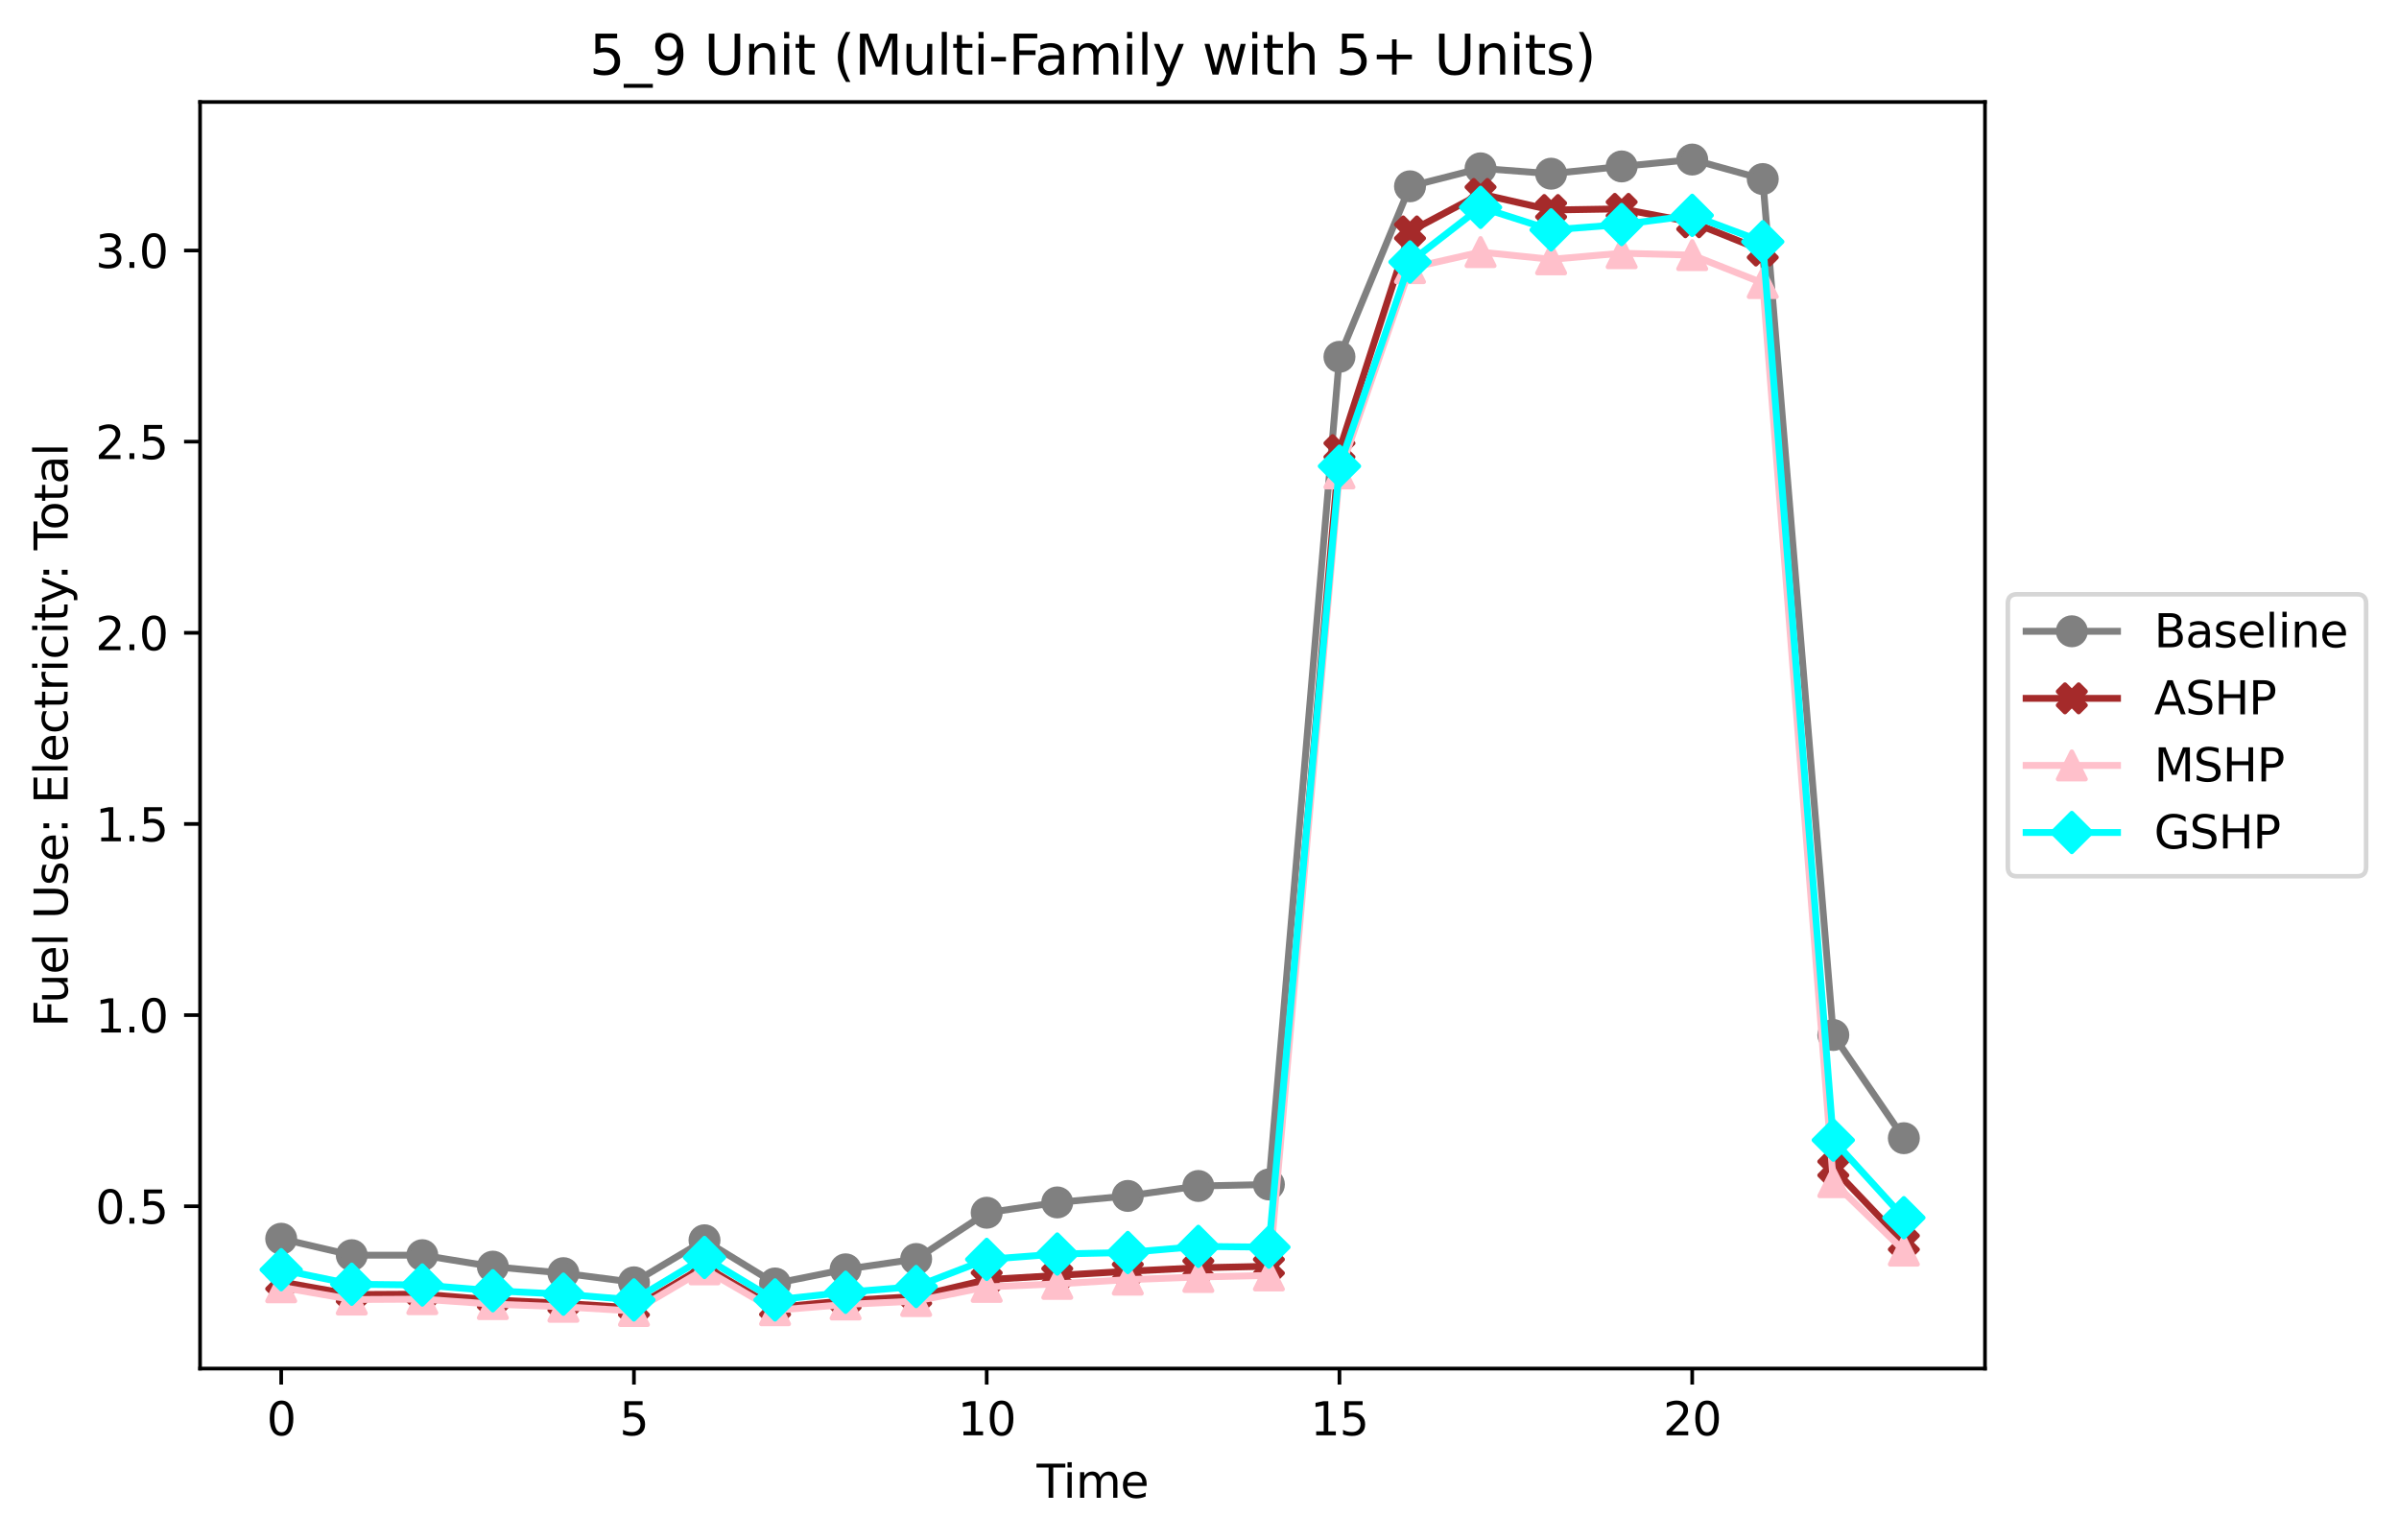 <?xml version="1.0" encoding="utf-8" standalone="no"?>
<!DOCTYPE svg PUBLIC "-//W3C//DTD SVG 1.1//EN"
  "http://www.w3.org/Graphics/SVG/1.1/DTD/svg11.dtd">
<svg xmlns:xlink="http://www.w3.org/1999/xlink" width="524.98pt" height="337.074pt" viewBox="0 0 524.98 337.074" xmlns="http://www.w3.org/2000/svg" version="1.1">
 <defs>
  <style type="text/css">*{stroke-linejoin: round; stroke-linecap: butt}</style>
 </defs>
 <g id="figure_1">
  <g id="patch_1">
   <path d="M 0 337.074 
L 524.98 337.074 
L 524.98 0 
L 0 0 
z
" style="fill: #ffffff"/>
  </g>
  <g id="axes_1">
   <g id="patch_2">
    <path d="M 43.781 299.518 
L 434.381 299.518 
L 434.381 22.318 
L 43.781 22.318 
z
" style="fill: #ffffff"/>
   </g>
   <g id="matplotlib.axis_1">
    <g id="xtick_1">
     <g id="line2d_1">
      <defs>
       <path id="mb7cb0df080" d="M 0 0 
L 0 3.5 
" style="stroke: #000000; stroke-width: 0.8"/>
      </defs>
      <g>
       <use xlink:href="#mb7cb0df080" x="61.536" y="299.518" style="stroke: #000000; stroke-width: 0.8"/>
      </g>
     </g>
     <g id="text_1">
      <!-- 0 -->
      <g transform="translate(58.355 314.117) scale(0.1 -0.1)">
       <defs>
        <path id="DejaVuSans-30" d="M 2034 4250 
Q 1547 4250 1301 3770 
Q 1056 3291 1056 2328 
Q 1056 1369 1301 889 
Q 1547 409 2034 409 
Q 2525 409 2770 889 
Q 3016 1369 3016 2328 
Q 3016 3291 2770 3770 
Q 2525 4250 2034 4250 
z
M 2034 4750 
Q 2819 4750 3233 4129 
Q 3647 3509 3647 2328 
Q 3647 1150 3233 529 
Q 2819 -91 2034 -91 
Q 1250 -91 836 529 
Q 422 1150 422 2328 
Q 422 3509 836 4129 
Q 1250 4750 2034 4750 
z
" transform="scale(0.016)"/>
       </defs>
       <use xlink:href="#DejaVuSans-30"/>
      </g>
     </g>
    </g>
    <g id="xtick_2">
     <g id="line2d_2">
      <g>
       <use xlink:href="#mb7cb0df080" x="138.729" y="299.518" style="stroke: #000000; stroke-width: 0.8"/>
      </g>
     </g>
     <g id="text_2">
      <!-- 5 -->
      <g transform="translate(135.548 314.117) scale(0.1 -0.1)">
       <defs>
        <path id="DejaVuSans-35" d="M 691 4666 
L 3169 4666 
L 3169 4134 
L 1269 4134 
L 1269 2991 
Q 1406 3038 1543 3061 
Q 1681 3084 1819 3084 
Q 2600 3084 3056 2656 
Q 3513 2228 3513 1497 
Q 3513 744 3044 326 
Q 2575 -91 1722 -91 
Q 1428 -91 1123 -41 
Q 819 9 494 109 
L 494 744 
Q 775 591 1075 516 
Q 1375 441 1709 441 
Q 2250 441 2565 725 
Q 2881 1009 2881 1497 
Q 2881 1984 2565 2268 
Q 2250 2553 1709 2553 
Q 1456 2553 1204 2497 
Q 953 2441 691 2322 
L 691 4666 
z
" transform="scale(0.016)"/>
       </defs>
       <use xlink:href="#DejaVuSans-35"/>
      </g>
     </g>
    </g>
    <g id="xtick_3">
     <g id="line2d_3">
      <g>
       <use xlink:href="#mb7cb0df080" x="215.923" y="299.518" style="stroke: #000000; stroke-width: 0.8"/>
      </g>
     </g>
     <g id="text_3">
      <!-- 10 -->
      <g transform="translate(209.561 314.117) scale(0.1 -0.1)">
       <defs>
        <path id="DejaVuSans-31" d="M 794 531 
L 1825 531 
L 1825 4091 
L 703 3866 
L 703 4441 
L 1819 4666 
L 2450 4666 
L 2450 531 
L 3481 531 
L 3481 0 
L 794 0 
L 794 531 
z
" transform="scale(0.016)"/>
       </defs>
       <use xlink:href="#DejaVuSans-31"/>
       <use xlink:href="#DejaVuSans-30" x="63.623"/>
      </g>
     </g>
    </g>
    <g id="xtick_4">
     <g id="line2d_4">
      <g>
       <use xlink:href="#mb7cb0df080" x="293.117" y="299.518" style="stroke: #000000; stroke-width: 0.8"/>
      </g>
     </g>
     <g id="text_4">
      <!-- 15 -->
      <g transform="translate(286.754 314.117) scale(0.1 -0.1)">
       <use xlink:href="#DejaVuSans-31"/>
       <use xlink:href="#DejaVuSans-35" x="63.623"/>
      </g>
     </g>
    </g>
    <g id="xtick_5">
     <g id="line2d_5">
      <g>
       <use xlink:href="#mb7cb0df080" x="370.31" y="299.518" style="stroke: #000000; stroke-width: 0.8"/>
      </g>
     </g>
     <g id="text_5">
      <!-- 20 -->
      <g transform="translate(363.948 314.117) scale(0.1 -0.1)">
       <defs>
        <path id="DejaVuSans-32" d="M 1228 531 
L 3431 531 
L 3431 0 
L 469 0 
L 469 531 
Q 828 903 1448 1529 
Q 2069 2156 2228 2338 
Q 2531 2678 2651 2914 
Q 2772 3150 2772 3378 
Q 2772 3750 2511 3984 
Q 2250 4219 1831 4219 
Q 1534 4219 1204 4116 
Q 875 4013 500 3803 
L 500 4441 
Q 881 4594 1212 4672 
Q 1544 4750 1819 4750 
Q 2544 4750 2975 4387 
Q 3406 4025 3406 3419 
Q 3406 3131 3298 2873 
Q 3191 2616 2906 2266 
Q 2828 2175 2409 1742 
Q 1991 1309 1228 531 
z
" transform="scale(0.016)"/>
       </defs>
       <use xlink:href="#DejaVuSans-32"/>
       <use xlink:href="#DejaVuSans-30" x="63.623"/>
      </g>
     </g>
    </g>
    <g id="text_6">
     <!-- Time -->
     <g transform="translate(226.848 327.795) scale(0.1 -0.1)">
      <defs>
       <path id="DejaVuSans-54" d="M -19 4666 
L 3928 4666 
L 3928 4134 
L 2272 4134 
L 2272 0 
L 1638 0 
L 1638 4134 
L -19 4134 
L -19 4666 
z
" transform="scale(0.016)"/>
       <path id="DejaVuSans-69" d="M 603 3500 
L 1178 3500 
L 1178 0 
L 603 0 
L 603 3500 
z
M 603 4863 
L 1178 4863 
L 1178 4134 
L 603 4134 
L 603 4863 
z
" transform="scale(0.016)"/>
       <path id="DejaVuSans-6d" d="M 3328 2828 
Q 3544 3216 3844 3400 
Q 4144 3584 4550 3584 
Q 5097 3584 5394 3201 
Q 5691 2819 5691 2113 
L 5691 0 
L 5113 0 
L 5113 2094 
Q 5113 2597 4934 2840 
Q 4756 3084 4391 3084 
Q 3944 3084 3684 2787 
Q 3425 2491 3425 1978 
L 3425 0 
L 2847 0 
L 2847 2094 
Q 2847 2600 2669 2842 
Q 2491 3084 2119 3084 
Q 1678 3084 1418 2786 
Q 1159 2488 1159 1978 
L 1159 0 
L 581 0 
L 581 3500 
L 1159 3500 
L 1159 2956 
Q 1356 3278 1631 3431 
Q 1906 3584 2284 3584 
Q 2666 3584 2933 3390 
Q 3200 3197 3328 2828 
z
" transform="scale(0.016)"/>
       <path id="DejaVuSans-65" d="M 3597 1894 
L 3597 1613 
L 953 1613 
Q 991 1019 1311 708 
Q 1631 397 2203 397 
Q 2534 397 2845 478 
Q 3156 559 3463 722 
L 3463 178 
Q 3153 47 2828 -22 
Q 2503 -91 2169 -91 
Q 1331 -91 842 396 
Q 353 884 353 1716 
Q 353 2575 817 3079 
Q 1281 3584 2069 3584 
Q 2775 3584 3186 3129 
Q 3597 2675 3597 1894 
z
M 3022 2063 
Q 3016 2534 2758 2815 
Q 2500 3097 2075 3097 
Q 1594 3097 1305 2825 
Q 1016 2553 972 2059 
L 3022 2063 
z
" transform="scale(0.016)"/>
      </defs>
      <use xlink:href="#DejaVuSans-54"/>
      <use xlink:href="#DejaVuSans-69" x="57.959"/>
      <use xlink:href="#DejaVuSans-6d" x="85.742"/>
      <use xlink:href="#DejaVuSans-65" x="183.154"/>
     </g>
    </g>
   </g>
   <g id="matplotlib.axis_2">
    <g id="ytick_1">
     <g id="line2d_6">
      <defs>
       <path id="maad74c4b8e" d="M 0 0 
L -3.5 0 
" style="stroke: #000000; stroke-width: 0.8"/>
      </defs>
      <g>
       <use xlink:href="#maad74c4b8e" x="43.781" y="263.994" style="stroke: #000000; stroke-width: 0.8"/>
      </g>
     </g>
     <g id="text_7">
      <!-- 0.5 -->
      <g transform="translate(20.878 267.793) scale(0.1 -0.1)">
       <defs>
        <path id="DejaVuSans-2e" d="M 684 794 
L 1344 794 
L 1344 0 
L 684 0 
L 684 794 
z
" transform="scale(0.016)"/>
       </defs>
       <use xlink:href="#DejaVuSans-30"/>
       <use xlink:href="#DejaVuSans-2e" x="63.623"/>
       <use xlink:href="#DejaVuSans-35" x="95.41"/>
      </g>
     </g>
    </g>
    <g id="ytick_2">
     <g id="line2d_7">
      <g>
       <use xlink:href="#maad74c4b8e" x="43.781" y="222.161" style="stroke: #000000; stroke-width: 0.8"/>
      </g>
     </g>
     <g id="text_8">
      <!-- 1.0 -->
      <g transform="translate(20.878 225.96) scale(0.1 -0.1)">
       <use xlink:href="#DejaVuSans-31"/>
       <use xlink:href="#DejaVuSans-2e" x="63.623"/>
       <use xlink:href="#DejaVuSans-30" x="95.41"/>
      </g>
     </g>
    </g>
    <g id="ytick_3">
     <g id="line2d_8">
      <g>
       <use xlink:href="#maad74c4b8e" x="43.781" y="180.328" style="stroke: #000000; stroke-width: 0.8"/>
      </g>
     </g>
     <g id="text_9">
      <!-- 1.5 -->
      <g transform="translate(20.878 184.128) scale(0.1 -0.1)">
       <use xlink:href="#DejaVuSans-31"/>
       <use xlink:href="#DejaVuSans-2e" x="63.623"/>
       <use xlink:href="#DejaVuSans-35" x="95.41"/>
      </g>
     </g>
    </g>
    <g id="ytick_4">
     <g id="line2d_9">
      <g>
       <use xlink:href="#maad74c4b8e" x="43.781" y="138.496" style="stroke: #000000; stroke-width: 0.8"/>
      </g>
     </g>
     <g id="text_10">
      <!-- 2.0 -->
      <g transform="translate(20.878 142.295) scale(0.1 -0.1)">
       <use xlink:href="#DejaVuSans-32"/>
       <use xlink:href="#DejaVuSans-2e" x="63.623"/>
       <use xlink:href="#DejaVuSans-30" x="95.41"/>
      </g>
     </g>
    </g>
    <g id="ytick_5">
     <g id="line2d_10">
      <g>
       <use xlink:href="#maad74c4b8e" x="43.781" y="96.663" style="stroke: #000000; stroke-width: 0.8"/>
      </g>
     </g>
     <g id="text_11">
      <!-- 2.5 -->
      <g transform="translate(20.878 100.462) scale(0.1 -0.1)">
       <use xlink:href="#DejaVuSans-32"/>
       <use xlink:href="#DejaVuSans-2e" x="63.623"/>
       <use xlink:href="#DejaVuSans-35" x="95.41"/>
      </g>
     </g>
    </g>
    <g id="ytick_6">
     <g id="line2d_11">
      <g>
       <use xlink:href="#maad74c4b8e" x="43.781" y="54.83" style="stroke: #000000; stroke-width: 0.8"/>
      </g>
     </g>
     <g id="text_12">
      <!-- 3.0 -->
      <g transform="translate(20.878 58.63) scale(0.1 -0.1)">
       <defs>
        <path id="DejaVuSans-33" d="M 2597 2516 
Q 3050 2419 3304 2112 
Q 3559 1806 3559 1356 
Q 3559 666 3084 287 
Q 2609 -91 1734 -91 
Q 1441 -91 1130 -33 
Q 819 25 488 141 
L 488 750 
Q 750 597 1062 519 
Q 1375 441 1716 441 
Q 2309 441 2620 675 
Q 2931 909 2931 1356 
Q 2931 1769 2642 2001 
Q 2353 2234 1838 2234 
L 1294 2234 
L 1294 2753 
L 1863 2753 
Q 2328 2753 2575 2939 
Q 2822 3125 2822 3475 
Q 2822 3834 2567 4026 
Q 2313 4219 1838 4219 
Q 1578 4219 1281 4162 
Q 984 4106 628 3988 
L 628 4550 
Q 988 4650 1302 4700 
Q 1616 4750 1894 4750 
Q 2613 4750 3031 4423 
Q 3450 4097 3450 3541 
Q 3450 3153 3228 2886 
Q 3006 2619 2597 2516 
z
" transform="scale(0.016)"/>
       </defs>
       <use xlink:href="#DejaVuSans-33"/>
       <use xlink:href="#DejaVuSans-2e" x="63.623"/>
       <use xlink:href="#DejaVuSans-30" x="95.41"/>
      </g>
     </g>
    </g>
    <g id="text_13">
     <!-- Fuel Use: Electricity: Total -->
     <g transform="translate(14.798 224.781) rotate(-90) scale(0.1 -0.1)">
      <defs>
       <path id="DejaVuSans-46" d="M 628 4666 
L 3309 4666 
L 3309 4134 
L 1259 4134 
L 1259 2759 
L 3109 2759 
L 3109 2228 
L 1259 2228 
L 1259 0 
L 628 0 
L 628 4666 
z
" transform="scale(0.016)"/>
       <path id="DejaVuSans-75" d="M 544 1381 
L 544 3500 
L 1119 3500 
L 1119 1403 
Q 1119 906 1312 657 
Q 1506 409 1894 409 
Q 2359 409 2629 706 
Q 2900 1003 2900 1516 
L 2900 3500 
L 3475 3500 
L 3475 0 
L 2900 0 
L 2900 538 
Q 2691 219 2414 64 
Q 2138 -91 1772 -91 
Q 1169 -91 856 284 
Q 544 659 544 1381 
z
M 1991 3584 
L 1991 3584 
z
" transform="scale(0.016)"/>
       <path id="DejaVuSans-6c" d="M 603 4863 
L 1178 4863 
L 1178 0 
L 603 0 
L 603 4863 
z
" transform="scale(0.016)"/>
       <path id="DejaVuSans-20" transform="scale(0.016)"/>
       <path id="DejaVuSans-55" d="M 556 4666 
L 1191 4666 
L 1191 1831 
Q 1191 1081 1462 751 
Q 1734 422 2344 422 
Q 2950 422 3222 751 
Q 3494 1081 3494 1831 
L 3494 4666 
L 4128 4666 
L 4128 1753 
Q 4128 841 3676 375 
Q 3225 -91 2344 -91 
Q 1459 -91 1007 375 
Q 556 841 556 1753 
L 556 4666 
z
" transform="scale(0.016)"/>
       <path id="DejaVuSans-73" d="M 2834 3397 
L 2834 2853 
Q 2591 2978 2328 3040 
Q 2066 3103 1784 3103 
Q 1356 3103 1142 2972 
Q 928 2841 928 2578 
Q 928 2378 1081 2264 
Q 1234 2150 1697 2047 
L 1894 2003 
Q 2506 1872 2764 1633 
Q 3022 1394 3022 966 
Q 3022 478 2636 193 
Q 2250 -91 1575 -91 
Q 1294 -91 989 -36 
Q 684 19 347 128 
L 347 722 
Q 666 556 975 473 
Q 1284 391 1588 391 
Q 1994 391 2212 530 
Q 2431 669 2431 922 
Q 2431 1156 2273 1281 
Q 2116 1406 1581 1522 
L 1381 1569 
Q 847 1681 609 1914 
Q 372 2147 372 2553 
Q 372 3047 722 3315 
Q 1072 3584 1716 3584 
Q 2034 3584 2315 3537 
Q 2597 3491 2834 3397 
z
" transform="scale(0.016)"/>
       <path id="DejaVuSans-3a" d="M 750 794 
L 1409 794 
L 1409 0 
L 750 0 
L 750 794 
z
M 750 3309 
L 1409 3309 
L 1409 2516 
L 750 2516 
L 750 3309 
z
" transform="scale(0.016)"/>
       <path id="DejaVuSans-45" d="M 628 4666 
L 3578 4666 
L 3578 4134 
L 1259 4134 
L 1259 2753 
L 3481 2753 
L 3481 2222 
L 1259 2222 
L 1259 531 
L 3634 531 
L 3634 0 
L 628 0 
L 628 4666 
z
" transform="scale(0.016)"/>
       <path id="DejaVuSans-63" d="M 3122 3366 
L 3122 2828 
Q 2878 2963 2633 3030 
Q 2388 3097 2138 3097 
Q 1578 3097 1268 2742 
Q 959 2388 959 1747 
Q 959 1106 1268 751 
Q 1578 397 2138 397 
Q 2388 397 2633 464 
Q 2878 531 3122 666 
L 3122 134 
Q 2881 22 2623 -34 
Q 2366 -91 2075 -91 
Q 1284 -91 818 406 
Q 353 903 353 1747 
Q 353 2603 823 3093 
Q 1294 3584 2113 3584 
Q 2378 3584 2631 3529 
Q 2884 3475 3122 3366 
z
" transform="scale(0.016)"/>
       <path id="DejaVuSans-74" d="M 1172 4494 
L 1172 3500 
L 2356 3500 
L 2356 3053 
L 1172 3053 
L 1172 1153 
Q 1172 725 1289 603 
Q 1406 481 1766 481 
L 2356 481 
L 2356 0 
L 1766 0 
Q 1100 0 847 248 
Q 594 497 594 1153 
L 594 3053 
L 172 3053 
L 172 3500 
L 594 3500 
L 594 4494 
L 1172 4494 
z
" transform="scale(0.016)"/>
       <path id="DejaVuSans-72" d="M 2631 2963 
Q 2534 3019 2420 3045 
Q 2306 3072 2169 3072 
Q 1681 3072 1420 2755 
Q 1159 2438 1159 1844 
L 1159 0 
L 581 0 
L 581 3500 
L 1159 3500 
L 1159 2956 
Q 1341 3275 1631 3429 
Q 1922 3584 2338 3584 
Q 2397 3584 2469 3576 
Q 2541 3569 2628 3553 
L 2631 2963 
z
" transform="scale(0.016)"/>
       <path id="DejaVuSans-79" d="M 2059 -325 
Q 1816 -950 1584 -1140 
Q 1353 -1331 966 -1331 
L 506 -1331 
L 506 -850 
L 844 -850 
Q 1081 -850 1212 -737 
Q 1344 -625 1503 -206 
L 1606 56 
L 191 3500 
L 800 3500 
L 1894 763 
L 2988 3500 
L 3597 3500 
L 2059 -325 
z
" transform="scale(0.016)"/>
       <path id="DejaVuSans-6f" d="M 1959 3097 
Q 1497 3097 1228 2736 
Q 959 2375 959 1747 
Q 959 1119 1226 758 
Q 1494 397 1959 397 
Q 2419 397 2687 759 
Q 2956 1122 2956 1747 
Q 2956 2369 2687 2733 
Q 2419 3097 1959 3097 
z
M 1959 3584 
Q 2709 3584 3137 3096 
Q 3566 2609 3566 1747 
Q 3566 888 3137 398 
Q 2709 -91 1959 -91 
Q 1206 -91 779 398 
Q 353 888 353 1747 
Q 353 2609 779 3096 
Q 1206 3584 1959 3584 
z
" transform="scale(0.016)"/>
       <path id="DejaVuSans-61" d="M 2194 1759 
Q 1497 1759 1228 1600 
Q 959 1441 959 1056 
Q 959 750 1161 570 
Q 1363 391 1709 391 
Q 2188 391 2477 730 
Q 2766 1069 2766 1631 
L 2766 1759 
L 2194 1759 
z
M 3341 1997 
L 3341 0 
L 2766 0 
L 2766 531 
Q 2569 213 2275 61 
Q 1981 -91 1556 -91 
Q 1019 -91 701 211 
Q 384 513 384 1019 
Q 384 1609 779 1909 
Q 1175 2209 1959 2209 
L 2766 2209 
L 2766 2266 
Q 2766 2663 2505 2880 
Q 2244 3097 1772 3097 
Q 1472 3097 1187 3025 
Q 903 2953 641 2809 
L 641 3341 
Q 956 3463 1253 3523 
Q 1550 3584 1831 3584 
Q 2591 3584 2966 3190 
Q 3341 2797 3341 1997 
z
" transform="scale(0.016)"/>
      </defs>
      <use xlink:href="#DejaVuSans-46"/>
      <use xlink:href="#DejaVuSans-75" x="52.02"/>
      <use xlink:href="#DejaVuSans-65" x="115.398"/>
      <use xlink:href="#DejaVuSans-6c" x="176.922"/>
      <use xlink:href="#DejaVuSans-20" x="204.705"/>
      <use xlink:href="#DejaVuSans-55" x="236.492"/>
      <use xlink:href="#DejaVuSans-73" x="309.686"/>
      <use xlink:href="#DejaVuSans-65" x="361.785"/>
      <use xlink:href="#DejaVuSans-3a" x="423.309"/>
      <use xlink:href="#DejaVuSans-20" x="457"/>
      <use xlink:href="#DejaVuSans-45" x="488.787"/>
      <use xlink:href="#DejaVuSans-6c" x="551.971"/>
      <use xlink:href="#DejaVuSans-65" x="579.754"/>
      <use xlink:href="#DejaVuSans-63" x="641.277"/>
      <use xlink:href="#DejaVuSans-74" x="696.258"/>
      <use xlink:href="#DejaVuSans-72" x="735.467"/>
      <use xlink:href="#DejaVuSans-69" x="776.58"/>
      <use xlink:href="#DejaVuSans-63" x="804.363"/>
      <use xlink:href="#DejaVuSans-69" x="859.344"/>
      <use xlink:href="#DejaVuSans-74" x="887.127"/>
      <use xlink:href="#DejaVuSans-79" x="926.336"/>
      <use xlink:href="#DejaVuSans-3a" x="978.266"/>
      <use xlink:href="#DejaVuSans-20" x="1011.957"/>
      <use xlink:href="#DejaVuSans-54" x="1043.744"/>
      <use xlink:href="#DejaVuSans-6f" x="1087.828"/>
      <use xlink:href="#DejaVuSans-74" x="1149.01"/>
      <use xlink:href="#DejaVuSans-61" x="1188.219"/>
      <use xlink:href="#DejaVuSans-6c" x="1249.498"/>
     </g>
    </g>
   </g>
   <g id="line2d_12">
    <path d="M 61.536 271.105 
L 76.975 274.703 
L 92.413 274.703 
L 107.852 277.213 
L 123.291 278.635 
L 138.729 280.643 
L 154.168 271.44 
L 169.607 280.894 
L 185.046 277.799 
L 200.484 275.54 
L 215.923 265.416 
L 231.362 263.157 
L 246.801 261.735 
L 262.239 259.56 
L 277.678 259.225 
L 293.117 78.089 
L 308.556 40.775 
L 323.994 36.842 
L 339.433 38.014 
L 354.872 36.424 
L 370.31 34.918 
L 385.749 39.185 
L 401.188 226.512 
L 416.627 249.101 
" clip-path="url(#p32fa710a10)" style="fill: none; stroke: #808080; stroke-width: 1.5; stroke-linecap: square"/>
    <defs>
     <path id="m3b769259f5" d="M 0 3 
C 0.796 3 1.559 2.684 2.121 2.121 
C 2.684 1.559 3 0.796 3 0 
C 3 -0.796 2.684 -1.559 2.121 -2.121 
C 1.559 -2.684 0.796 -3 0 -3 
C -0.796 -3 -1.559 -2.684 -2.121 -2.121 
C -2.684 -1.559 -3 -0.796 -3 0 
C -3 0.796 -2.684 1.559 -2.121 2.121 
C -1.559 2.684 -0.796 3 0 3 
z
" style="stroke: #808080"/>
    </defs>
    <g clip-path="url(#p32fa710a10)">
     <use xlink:href="#m3b769259f5" x="61.536" y="271.105" style="fill: #808080; stroke: #808080"/>
     <use xlink:href="#m3b769259f5" x="76.975" y="274.703" style="fill: #808080; stroke: #808080"/>
     <use xlink:href="#m3b769259f5" x="92.413" y="274.703" style="fill: #808080; stroke: #808080"/>
     <use xlink:href="#m3b769259f5" x="107.852" y="277.213" style="fill: #808080; stroke: #808080"/>
     <use xlink:href="#m3b769259f5" x="123.291" y="278.635" style="fill: #808080; stroke: #808080"/>
     <use xlink:href="#m3b769259f5" x="138.729" y="280.643" style="fill: #808080; stroke: #808080"/>
     <use xlink:href="#m3b769259f5" x="154.168" y="271.44" style="fill: #808080; stroke: #808080"/>
     <use xlink:href="#m3b769259f5" x="169.607" y="280.894" style="fill: #808080; stroke: #808080"/>
     <use xlink:href="#m3b769259f5" x="185.046" y="277.799" style="fill: #808080; stroke: #808080"/>
     <use xlink:href="#m3b769259f5" x="200.484" y="275.54" style="fill: #808080; stroke: #808080"/>
     <use xlink:href="#m3b769259f5" x="215.923" y="265.416" style="fill: #808080; stroke: #808080"/>
     <use xlink:href="#m3b769259f5" x="231.362" y="263.157" style="fill: #808080; stroke: #808080"/>
     <use xlink:href="#m3b769259f5" x="246.801" y="261.735" style="fill: #808080; stroke: #808080"/>
     <use xlink:href="#m3b769259f5" x="262.239" y="259.56" style="fill: #808080; stroke: #808080"/>
     <use xlink:href="#m3b769259f5" x="277.678" y="259.225" style="fill: #808080; stroke: #808080"/>
     <use xlink:href="#m3b769259f5" x="293.117" y="78.089" style="fill: #808080; stroke: #808080"/>
     <use xlink:href="#m3b769259f5" x="308.556" y="40.775" style="fill: #808080; stroke: #808080"/>
     <use xlink:href="#m3b769259f5" x="323.994" y="36.842" style="fill: #808080; stroke: #808080"/>
     <use xlink:href="#m3b769259f5" x="339.433" y="38.014" style="fill: #808080; stroke: #808080"/>
     <use xlink:href="#m3b769259f5" x="354.872" y="36.424" style="fill: #808080; stroke: #808080"/>
     <use xlink:href="#m3b769259f5" x="370.31" y="34.918" style="fill: #808080; stroke: #808080"/>
     <use xlink:href="#m3b769259f5" x="385.749" y="39.185" style="fill: #808080; stroke: #808080"/>
     <use xlink:href="#m3b769259f5" x="401.188" y="226.512" style="fill: #808080; stroke: #808080"/>
     <use xlink:href="#m3b769259f5" x="416.627" y="249.101" style="fill: #808080; stroke: #808080"/>
    </g>
   </g>
   <g id="line2d_13">
    <path d="M 61.536 280.56 
L 76.975 283.321 
L 92.413 283.237 
L 107.852 284.492 
L 123.291 285.245 
L 138.729 286.249 
L 154.168 277.129 
L 169.607 286.165 
L 185.046 284.659 
L 200.484 283.739 
L 215.923 280.058 
L 231.362 279.137 
L 246.801 278.217 
L 262.239 277.464 
L 277.678 277.129 
L 293.117 98.504 
L 308.556 50.647 
L 323.994 42.448 
L 339.433 45.962 
L 354.872 45.711 
L 370.31 48.639 
L 385.749 54.83 
L 401.188 255.711 
L 416.627 271.942 
" clip-path="url(#p32fa710a10)" style="fill: none; stroke: #a52a2a; stroke-width: 1.5; stroke-linecap: square"/>
    <defs>
     <path id="me8c7a508c3" d="M -1.5 3 
L 0 1.5 
L 1.5 3 
L 3 1.5 
L 1.5 0 
L 3 -1.5 
L 1.5 -3 
L 0 -1.5 
L -1.5 -3 
L -3 -1.5 
L -1.5 0 
L -3 1.5 
z
" style="stroke: #a52a2a; stroke-linejoin: miter"/>
    </defs>
    <g clip-path="url(#p32fa710a10)">
     <use xlink:href="#me8c7a508c3" x="61.536" y="280.56" style="fill: #a52a2a; stroke: #a52a2a; stroke-linejoin: miter"/>
     <use xlink:href="#me8c7a508c3" x="76.975" y="283.321" style="fill: #a52a2a; stroke: #a52a2a; stroke-linejoin: miter"/>
     <use xlink:href="#me8c7a508c3" x="92.413" y="283.237" style="fill: #a52a2a; stroke: #a52a2a; stroke-linejoin: miter"/>
     <use xlink:href="#me8c7a508c3" x="107.852" y="284.492" style="fill: #a52a2a; stroke: #a52a2a; stroke-linejoin: miter"/>
     <use xlink:href="#me8c7a508c3" x="123.291" y="285.245" style="fill: #a52a2a; stroke: #a52a2a; stroke-linejoin: miter"/>
     <use xlink:href="#me8c7a508c3" x="138.729" y="286.249" style="fill: #a52a2a; stroke: #a52a2a; stroke-linejoin: miter"/>
     <use xlink:href="#me8c7a508c3" x="154.168" y="277.129" style="fill: #a52a2a; stroke: #a52a2a; stroke-linejoin: miter"/>
     <use xlink:href="#me8c7a508c3" x="169.607" y="286.165" style="fill: #a52a2a; stroke: #a52a2a; stroke-linejoin: miter"/>
     <use xlink:href="#me8c7a508c3" x="185.046" y="284.659" style="fill: #a52a2a; stroke: #a52a2a; stroke-linejoin: miter"/>
     <use xlink:href="#me8c7a508c3" x="200.484" y="283.739" style="fill: #a52a2a; stroke: #a52a2a; stroke-linejoin: miter"/>
     <use xlink:href="#me8c7a508c3" x="215.923" y="280.058" style="fill: #a52a2a; stroke: #a52a2a; stroke-linejoin: miter"/>
     <use xlink:href="#me8c7a508c3" x="231.362" y="279.137" style="fill: #a52a2a; stroke: #a52a2a; stroke-linejoin: miter"/>
     <use xlink:href="#me8c7a508c3" x="246.801" y="278.217" style="fill: #a52a2a; stroke: #a52a2a; stroke-linejoin: miter"/>
     <use xlink:href="#me8c7a508c3" x="262.239" y="277.464" style="fill: #a52a2a; stroke: #a52a2a; stroke-linejoin: miter"/>
     <use xlink:href="#me8c7a508c3" x="277.678" y="277.129" style="fill: #a52a2a; stroke: #a52a2a; stroke-linejoin: miter"/>
     <use xlink:href="#me8c7a508c3" x="293.117" y="98.504" style="fill: #a52a2a; stroke: #a52a2a; stroke-linejoin: miter"/>
     <use xlink:href="#me8c7a508c3" x="308.556" y="50.647" style="fill: #a52a2a; stroke: #a52a2a; stroke-linejoin: miter"/>
     <use xlink:href="#me8c7a508c3" x="323.994" y="42.448" style="fill: #a52a2a; stroke: #a52a2a; stroke-linejoin: miter"/>
     <use xlink:href="#me8c7a508c3" x="339.433" y="45.962" style="fill: #a52a2a; stroke: #a52a2a; stroke-linejoin: miter"/>
     <use xlink:href="#me8c7a508c3" x="354.872" y="45.711" style="fill: #a52a2a; stroke: #a52a2a; stroke-linejoin: miter"/>
     <use xlink:href="#me8c7a508c3" x="370.31" y="48.639" style="fill: #a52a2a; stroke: #a52a2a; stroke-linejoin: miter"/>
     <use xlink:href="#me8c7a508c3" x="385.749" y="54.83" style="fill: #a52a2a; stroke: #a52a2a; stroke-linejoin: miter"/>
     <use xlink:href="#me8c7a508c3" x="401.188" y="255.711" style="fill: #a52a2a; stroke: #a52a2a; stroke-linejoin: miter"/>
     <use xlink:href="#me8c7a508c3" x="416.627" y="271.942" style="fill: #a52a2a; stroke: #a52a2a; stroke-linejoin: miter"/>
    </g>
   </g>
   <g id="line2d_14">
    <path d="M 61.536 281.731 
L 76.975 284.408 
L 92.413 284.325 
L 107.852 285.412 
L 123.291 285.998 
L 138.729 286.918 
L 154.168 277.799 
L 169.607 286.751 
L 185.046 285.496 
L 200.484 284.743 
L 215.923 281.647 
L 231.362 280.978 
L 246.801 280.058 
L 262.239 279.472 
L 277.678 279.137 
L 293.117 103.607 
L 308.556 58.679 
L 323.994 55.165 
L 339.433 56.755 
L 354.872 55.416 
L 370.31 55.834 
L 385.749 61.942 
L 401.188 258.723 
L 416.627 273.699 
" clip-path="url(#p32fa710a10)" style="fill: none; stroke: #ffc0cb; stroke-width: 1.5; stroke-linecap: square"/>
    <defs>
     <path id="mfa433e5549" d="M 0 -3 
L -3 3 
L 3 3 
z
" style="stroke: #ffc0cb; stroke-linejoin: miter"/>
    </defs>
    <g clip-path="url(#p32fa710a10)">
     <use xlink:href="#mfa433e5549" x="61.536" y="281.731" style="fill: #ffc0cb; stroke: #ffc0cb; stroke-linejoin: miter"/>
     <use xlink:href="#mfa433e5549" x="76.975" y="284.408" style="fill: #ffc0cb; stroke: #ffc0cb; stroke-linejoin: miter"/>
     <use xlink:href="#mfa433e5549" x="92.413" y="284.325" style="fill: #ffc0cb; stroke: #ffc0cb; stroke-linejoin: miter"/>
     <use xlink:href="#mfa433e5549" x="107.852" y="285.412" style="fill: #ffc0cb; stroke: #ffc0cb; stroke-linejoin: miter"/>
     <use xlink:href="#mfa433e5549" x="123.291" y="285.998" style="fill: #ffc0cb; stroke: #ffc0cb; stroke-linejoin: miter"/>
     <use xlink:href="#mfa433e5549" x="138.729" y="286.918" style="fill: #ffc0cb; stroke: #ffc0cb; stroke-linejoin: miter"/>
     <use xlink:href="#mfa433e5549" x="154.168" y="277.799" style="fill: #ffc0cb; stroke: #ffc0cb; stroke-linejoin: miter"/>
     <use xlink:href="#mfa433e5549" x="169.607" y="286.751" style="fill: #ffc0cb; stroke: #ffc0cb; stroke-linejoin: miter"/>
     <use xlink:href="#mfa433e5549" x="185.046" y="285.496" style="fill: #ffc0cb; stroke: #ffc0cb; stroke-linejoin: miter"/>
     <use xlink:href="#mfa433e5549" x="200.484" y="284.743" style="fill: #ffc0cb; stroke: #ffc0cb; stroke-linejoin: miter"/>
     <use xlink:href="#mfa433e5549" x="215.923" y="281.647" style="fill: #ffc0cb; stroke: #ffc0cb; stroke-linejoin: miter"/>
     <use xlink:href="#mfa433e5549" x="231.362" y="280.978" style="fill: #ffc0cb; stroke: #ffc0cb; stroke-linejoin: miter"/>
     <use xlink:href="#mfa433e5549" x="246.801" y="280.058" style="fill: #ffc0cb; stroke: #ffc0cb; stroke-linejoin: miter"/>
     <use xlink:href="#mfa433e5549" x="262.239" y="279.472" style="fill: #ffc0cb; stroke: #ffc0cb; stroke-linejoin: miter"/>
     <use xlink:href="#mfa433e5549" x="277.678" y="279.137" style="fill: #ffc0cb; stroke: #ffc0cb; stroke-linejoin: miter"/>
     <use xlink:href="#mfa433e5549" x="293.117" y="103.607" style="fill: #ffc0cb; stroke: #ffc0cb; stroke-linejoin: miter"/>
     <use xlink:href="#mfa433e5549" x="308.556" y="58.679" style="fill: #ffc0cb; stroke: #ffc0cb; stroke-linejoin: miter"/>
     <use xlink:href="#mfa433e5549" x="323.994" y="55.165" style="fill: #ffc0cb; stroke: #ffc0cb; stroke-linejoin: miter"/>
     <use xlink:href="#mfa433e5549" x="339.433" y="56.755" style="fill: #ffc0cb; stroke: #ffc0cb; stroke-linejoin: miter"/>
     <use xlink:href="#mfa433e5549" x="354.872" y="55.416" style="fill: #ffc0cb; stroke: #ffc0cb; stroke-linejoin: miter"/>
     <use xlink:href="#mfa433e5549" x="370.31" y="55.834" style="fill: #ffc0cb; stroke: #ffc0cb; stroke-linejoin: miter"/>
     <use xlink:href="#mfa433e5549" x="385.749" y="61.942" style="fill: #ffc0cb; stroke: #ffc0cb; stroke-linejoin: miter"/>
     <use xlink:href="#mfa433e5549" x="401.188" y="258.723" style="fill: #ffc0cb; stroke: #ffc0cb; stroke-linejoin: miter"/>
     <use xlink:href="#mfa433e5549" x="416.627" y="273.699" style="fill: #ffc0cb; stroke: #ffc0cb; stroke-linejoin: miter"/>
    </g>
   </g>
   <g id="line2d_15">
    <path d="M 61.536 277.882 
L 76.975 281.062 
L 92.413 281.229 
L 107.852 282.484 
L 123.291 283.237 
L 138.729 284.492 
L 154.168 275.205 
L 169.607 284.492 
L 185.046 282.819 
L 200.484 281.564 
L 215.923 275.623 
L 231.362 274.452 
L 246.801 274.117 
L 262.239 272.779 
L 277.678 272.946 
L 293.117 102.018 
L 308.556 57.34 
L 323.994 45.376 
L 339.433 50.313 
L 354.872 49.141 
L 370.31 47.133 
L 385.749 52.906 
L 401.188 249.52 
L 416.627 266.504 
" clip-path="url(#p32fa710a10)" style="fill: none; stroke: #00ffff; stroke-width: 1.5; stroke-linecap: square"/>
    <defs>
     <path id="m4d956f3f4c" d="M 0 4.243 
L 4.243 0 
L 0 -4.243 
L -4.243 0 
z
" style="stroke: #00ffff; stroke-linejoin: miter"/>
    </defs>
    <g clip-path="url(#p32fa710a10)">
     <use xlink:href="#m4d956f3f4c" x="61.536" y="277.882" style="fill: #00ffff; stroke: #00ffff; stroke-linejoin: miter"/>
     <use xlink:href="#m4d956f3f4c" x="76.975" y="281.062" style="fill: #00ffff; stroke: #00ffff; stroke-linejoin: miter"/>
     <use xlink:href="#m4d956f3f4c" x="92.413" y="281.229" style="fill: #00ffff; stroke: #00ffff; stroke-linejoin: miter"/>
     <use xlink:href="#m4d956f3f4c" x="107.852" y="282.484" style="fill: #00ffff; stroke: #00ffff; stroke-linejoin: miter"/>
     <use xlink:href="#m4d956f3f4c" x="123.291" y="283.237" style="fill: #00ffff; stroke: #00ffff; stroke-linejoin: miter"/>
     <use xlink:href="#m4d956f3f4c" x="138.729" y="284.492" style="fill: #00ffff; stroke: #00ffff; stroke-linejoin: miter"/>
     <use xlink:href="#m4d956f3f4c" x="154.168" y="275.205" style="fill: #00ffff; stroke: #00ffff; stroke-linejoin: miter"/>
     <use xlink:href="#m4d956f3f4c" x="169.607" y="284.492" style="fill: #00ffff; stroke: #00ffff; stroke-linejoin: miter"/>
     <use xlink:href="#m4d956f3f4c" x="185.046" y="282.819" style="fill: #00ffff; stroke: #00ffff; stroke-linejoin: miter"/>
     <use xlink:href="#m4d956f3f4c" x="200.484" y="281.564" style="fill: #00ffff; stroke: #00ffff; stroke-linejoin: miter"/>
     <use xlink:href="#m4d956f3f4c" x="215.923" y="275.623" style="fill: #00ffff; stroke: #00ffff; stroke-linejoin: miter"/>
     <use xlink:href="#m4d956f3f4c" x="231.362" y="274.452" style="fill: #00ffff; stroke: #00ffff; stroke-linejoin: miter"/>
     <use xlink:href="#m4d956f3f4c" x="246.801" y="274.117" style="fill: #00ffff; stroke: #00ffff; stroke-linejoin: miter"/>
     <use xlink:href="#m4d956f3f4c" x="262.239" y="272.779" style="fill: #00ffff; stroke: #00ffff; stroke-linejoin: miter"/>
     <use xlink:href="#m4d956f3f4c" x="277.678" y="272.946" style="fill: #00ffff; stroke: #00ffff; stroke-linejoin: miter"/>
     <use xlink:href="#m4d956f3f4c" x="293.117" y="102.018" style="fill: #00ffff; stroke: #00ffff; stroke-linejoin: miter"/>
     <use xlink:href="#m4d956f3f4c" x="308.556" y="57.34" style="fill: #00ffff; stroke: #00ffff; stroke-linejoin: miter"/>
     <use xlink:href="#m4d956f3f4c" x="323.994" y="45.376" style="fill: #00ffff; stroke: #00ffff; stroke-linejoin: miter"/>
     <use xlink:href="#m4d956f3f4c" x="339.433" y="50.313" style="fill: #00ffff; stroke: #00ffff; stroke-linejoin: miter"/>
     <use xlink:href="#m4d956f3f4c" x="354.872" y="49.141" style="fill: #00ffff; stroke: #00ffff; stroke-linejoin: miter"/>
     <use xlink:href="#m4d956f3f4c" x="370.31" y="47.133" style="fill: #00ffff; stroke: #00ffff; stroke-linejoin: miter"/>
     <use xlink:href="#m4d956f3f4c" x="385.749" y="52.906" style="fill: #00ffff; stroke: #00ffff; stroke-linejoin: miter"/>
     <use xlink:href="#m4d956f3f4c" x="401.188" y="249.52" style="fill: #00ffff; stroke: #00ffff; stroke-linejoin: miter"/>
     <use xlink:href="#m4d956f3f4c" x="416.627" y="266.504" style="fill: #00ffff; stroke: #00ffff; stroke-linejoin: miter"/>
    </g>
   </g>
   <g id="patch_3">
    <path d="M 43.781 299.518 
L 43.781 22.318 
" style="fill: none; stroke: #000000; stroke-width: 0.8; stroke-linejoin: miter; stroke-linecap: square"/>
   </g>
   <g id="patch_4">
    <path d="M 434.381 299.518 
L 434.381 22.318 
" style="fill: none; stroke: #000000; stroke-width: 0.8; stroke-linejoin: miter; stroke-linecap: square"/>
   </g>
   <g id="patch_5">
    <path d="M 43.781 299.518 
L 434.381 299.518 
" style="fill: none; stroke: #000000; stroke-width: 0.8; stroke-linejoin: miter; stroke-linecap: square"/>
   </g>
   <g id="patch_6">
    <path d="M 43.781 22.318 
L 434.381 22.318 
" style="fill: none; stroke: #000000; stroke-width: 0.8; stroke-linejoin: miter; stroke-linecap: square"/>
   </g>
   <g id="text_14">
    <!-- 5_9 Unit (Multi-Family with 5+ Units) -->
    <g transform="translate(128.965 16.318) scale(0.12 -0.12)">
     <defs>
      <path id="DejaVuSans-5f" d="M 3263 -1063 
L 3263 -1509 
L -63 -1509 
L -63 -1063 
L 3263 -1063 
z
" transform="scale(0.016)"/>
      <path id="DejaVuSans-39" d="M 703 97 
L 703 672 
Q 941 559 1184 500 
Q 1428 441 1663 441 
Q 2288 441 2617 861 
Q 2947 1281 2994 2138 
Q 2813 1869 2534 1725 
Q 2256 1581 1919 1581 
Q 1219 1581 811 2004 
Q 403 2428 403 3163 
Q 403 3881 828 4315 
Q 1253 4750 1959 4750 
Q 2769 4750 3195 4129 
Q 3622 3509 3622 2328 
Q 3622 1225 3098 567 
Q 2575 -91 1691 -91 
Q 1453 -91 1209 -44 
Q 966 3 703 97 
z
M 1959 2075 
Q 2384 2075 2632 2365 
Q 2881 2656 2881 3163 
Q 2881 3666 2632 3958 
Q 2384 4250 1959 4250 
Q 1534 4250 1286 3958 
Q 1038 3666 1038 3163 
Q 1038 2656 1286 2365 
Q 1534 2075 1959 2075 
z
" transform="scale(0.016)"/>
      <path id="DejaVuSans-6e" d="M 3513 2113 
L 3513 0 
L 2938 0 
L 2938 2094 
Q 2938 2591 2744 2837 
Q 2550 3084 2163 3084 
Q 1697 3084 1428 2787 
Q 1159 2491 1159 1978 
L 1159 0 
L 581 0 
L 581 3500 
L 1159 3500 
L 1159 2956 
Q 1366 3272 1645 3428 
Q 1925 3584 2291 3584 
Q 2894 3584 3203 3211 
Q 3513 2838 3513 2113 
z
" transform="scale(0.016)"/>
      <path id="DejaVuSans-28" d="M 1984 4856 
Q 1566 4138 1362 3434 
Q 1159 2731 1159 2009 
Q 1159 1288 1364 580 
Q 1569 -128 1984 -844 
L 1484 -844 
Q 1016 -109 783 600 
Q 550 1309 550 2009 
Q 550 2706 781 3412 
Q 1013 4119 1484 4856 
L 1984 4856 
z
" transform="scale(0.016)"/>
      <path id="DejaVuSans-4d" d="M 628 4666 
L 1569 4666 
L 2759 1491 
L 3956 4666 
L 4897 4666 
L 4897 0 
L 4281 0 
L 4281 4097 
L 3078 897 
L 2444 897 
L 1241 4097 
L 1241 0 
L 628 0 
L 628 4666 
z
" transform="scale(0.016)"/>
      <path id="DejaVuSans-2d" d="M 313 2009 
L 1997 2009 
L 1997 1497 
L 313 1497 
L 313 2009 
z
" transform="scale(0.016)"/>
      <path id="DejaVuSans-77" d="M 269 3500 
L 844 3500 
L 1563 769 
L 2278 3500 
L 2956 3500 
L 3675 769 
L 4391 3500 
L 4966 3500 
L 4050 0 
L 3372 0 
L 2619 2869 
L 1863 0 
L 1184 0 
L 269 3500 
z
" transform="scale(0.016)"/>
      <path id="DejaVuSans-68" d="M 3513 2113 
L 3513 0 
L 2938 0 
L 2938 2094 
Q 2938 2591 2744 2837 
Q 2550 3084 2163 3084 
Q 1697 3084 1428 2787 
Q 1159 2491 1159 1978 
L 1159 0 
L 581 0 
L 581 4863 
L 1159 4863 
L 1159 2956 
Q 1366 3272 1645 3428 
Q 1925 3584 2291 3584 
Q 2894 3584 3203 3211 
Q 3513 2838 3513 2113 
z
" transform="scale(0.016)"/>
      <path id="DejaVuSans-2b" d="M 2944 4013 
L 2944 2272 
L 4684 2272 
L 4684 1741 
L 2944 1741 
L 2944 0 
L 2419 0 
L 2419 1741 
L 678 1741 
L 678 2272 
L 2419 2272 
L 2419 4013 
L 2944 4013 
z
" transform="scale(0.016)"/>
      <path id="DejaVuSans-29" d="M 513 4856 
L 1013 4856 
Q 1481 4119 1714 3412 
Q 1947 2706 1947 2009 
Q 1947 1309 1714 600 
Q 1481 -109 1013 -844 
L 513 -844 
Q 928 -128 1133 580 
Q 1338 1288 1338 2009 
Q 1338 2731 1133 3434 
Q 928 4138 513 4856 
z
" transform="scale(0.016)"/>
     </defs>
     <use xlink:href="#DejaVuSans-35"/>
     <use xlink:href="#DejaVuSans-5f" x="63.623"/>
     <use xlink:href="#DejaVuSans-39" x="113.623"/>
     <use xlink:href="#DejaVuSans-20" x="177.246"/>
     <use xlink:href="#DejaVuSans-55" x="209.033"/>
     <use xlink:href="#DejaVuSans-6e" x="282.227"/>
     <use xlink:href="#DejaVuSans-69" x="345.605"/>
     <use xlink:href="#DejaVuSans-74" x="373.389"/>
     <use xlink:href="#DejaVuSans-20" x="412.598"/>
     <use xlink:href="#DejaVuSans-28" x="444.385"/>
     <use xlink:href="#DejaVuSans-4d" x="483.398"/>
     <use xlink:href="#DejaVuSans-75" x="569.678"/>
     <use xlink:href="#DejaVuSans-6c" x="633.057"/>
     <use xlink:href="#DejaVuSans-74" x="660.84"/>
     <use xlink:href="#DejaVuSans-69" x="700.049"/>
     <use xlink:href="#DejaVuSans-2d" x="727.832"/>
     <use xlink:href="#DejaVuSans-46" x="763.916"/>
     <use xlink:href="#DejaVuSans-61" x="812.311"/>
     <use xlink:href="#DejaVuSans-6d" x="873.59"/>
     <use xlink:href="#DejaVuSans-69" x="971.002"/>
     <use xlink:href="#DejaVuSans-6c" x="998.785"/>
     <use xlink:href="#DejaVuSans-79" x="1026.568"/>
     <use xlink:href="#DejaVuSans-20" x="1085.748"/>
     <use xlink:href="#DejaVuSans-77" x="1117.535"/>
     <use xlink:href="#DejaVuSans-69" x="1199.322"/>
     <use xlink:href="#DejaVuSans-74" x="1227.105"/>
     <use xlink:href="#DejaVuSans-68" x="1266.314"/>
     <use xlink:href="#DejaVuSans-20" x="1329.693"/>
     <use xlink:href="#DejaVuSans-35" x="1361.48"/>
     <use xlink:href="#DejaVuSans-2b" x="1425.104"/>
     <use xlink:href="#DejaVuSans-20" x="1508.893"/>
     <use xlink:href="#DejaVuSans-55" x="1540.68"/>
     <use xlink:href="#DejaVuSans-6e" x="1613.873"/>
     <use xlink:href="#DejaVuSans-69" x="1677.252"/>
     <use xlink:href="#DejaVuSans-74" x="1705.035"/>
     <use xlink:href="#DejaVuSans-73" x="1744.244"/>
     <use xlink:href="#DejaVuSans-29" x="1796.344"/>
    </g>
   </g>
   <g id="legend_1">
    <g id="patch_7">
     <path d="M 441.381 191.774 
L 515.78 191.774 
Q 517.78 191.774 517.78 189.774 
L 517.78 132.062 
Q 517.78 130.062 515.78 130.062 
L 441.381 130.062 
Q 439.381 130.062 439.381 132.062 
L 439.381 189.774 
Q 439.381 191.774 441.381 191.774 
z
" style="fill: #ffffff; opacity: 0.8; stroke: #cccccc; stroke-linejoin: miter"/>
    </g>
    <g id="line2d_16">
     <path d="M 443.381 138.16 
L 453.381 138.16 
L 463.381 138.16 
" style="fill: none; stroke: #808080; stroke-width: 1.5; stroke-linecap: square"/>
     <g>
      <use xlink:href="#m3b769259f5" x="453.381" y="138.16" style="fill: #808080; stroke: #808080"/>
     </g>
    </g>
    <g id="text_15">
     <!-- Baseline -->
     <g transform="translate(471.381 141.66) scale(0.1 -0.1)">
      <defs>
       <path id="DejaVuSans-42" d="M 1259 2228 
L 1259 519 
L 2272 519 
Q 2781 519 3026 730 
Q 3272 941 3272 1375 
Q 3272 1813 3026 2020 
Q 2781 2228 2272 2228 
L 1259 2228 
z
M 1259 4147 
L 1259 2741 
L 2194 2741 
Q 2656 2741 2882 2914 
Q 3109 3088 3109 3444 
Q 3109 3797 2882 3972 
Q 2656 4147 2194 4147 
L 1259 4147 
z
M 628 4666 
L 2241 4666 
Q 2963 4666 3353 4366 
Q 3744 4066 3744 3513 
Q 3744 3084 3544 2831 
Q 3344 2578 2956 2516 
Q 3422 2416 3680 2098 
Q 3938 1781 3938 1306 
Q 3938 681 3513 340 
Q 3088 0 2303 0 
L 628 0 
L 628 4666 
z
" transform="scale(0.016)"/>
      </defs>
      <use xlink:href="#DejaVuSans-42"/>
      <use xlink:href="#DejaVuSans-61" x="68.604"/>
      <use xlink:href="#DejaVuSans-73" x="129.883"/>
      <use xlink:href="#DejaVuSans-65" x="181.982"/>
      <use xlink:href="#DejaVuSans-6c" x="243.506"/>
      <use xlink:href="#DejaVuSans-69" x="271.289"/>
      <use xlink:href="#DejaVuSans-6e" x="299.072"/>
      <use xlink:href="#DejaVuSans-65" x="362.451"/>
     </g>
    </g>
    <g id="line2d_17">
     <path d="M 443.381 152.838 
L 453.381 152.838 
L 463.381 152.838 
" style="fill: none; stroke: #a52a2a; stroke-width: 1.5; stroke-linecap: square"/>
     <g>
      <use xlink:href="#me8c7a508c3" x="453.381" y="152.838" style="fill: #a52a2a; stroke: #a52a2a; stroke-linejoin: miter"/>
     </g>
    </g>
    <g id="text_16">
     <!-- ASHP -->
     <g transform="translate(471.381 156.338) scale(0.1 -0.1)">
      <defs>
       <path id="DejaVuSans-41" d="M 2188 4044 
L 1331 1722 
L 3047 1722 
L 2188 4044 
z
M 1831 4666 
L 2547 4666 
L 4325 0 
L 3669 0 
L 3244 1197 
L 1141 1197 
L 716 0 
L 50 0 
L 1831 4666 
z
" transform="scale(0.016)"/>
       <path id="DejaVuSans-53" d="M 3425 4513 
L 3425 3897 
Q 3066 4069 2747 4153 
Q 2428 4238 2131 4238 
Q 1616 4238 1336 4038 
Q 1056 3838 1056 3469 
Q 1056 3159 1242 3001 
Q 1428 2844 1947 2747 
L 2328 2669 
Q 3034 2534 3370 2195 
Q 3706 1856 3706 1288 
Q 3706 609 3251 259 
Q 2797 -91 1919 -91 
Q 1588 -91 1214 -16 
Q 841 59 441 206 
L 441 856 
Q 825 641 1194 531 
Q 1563 422 1919 422 
Q 2459 422 2753 634 
Q 3047 847 3047 1241 
Q 3047 1584 2836 1778 
Q 2625 1972 2144 2069 
L 1759 2144 
Q 1053 2284 737 2584 
Q 422 2884 422 3419 
Q 422 4038 858 4394 
Q 1294 4750 2059 4750 
Q 2388 4750 2728 4690 
Q 3069 4631 3425 4513 
z
" transform="scale(0.016)"/>
       <path id="DejaVuSans-48" d="M 628 4666 
L 1259 4666 
L 1259 2753 
L 3553 2753 
L 3553 4666 
L 4184 4666 
L 4184 0 
L 3553 0 
L 3553 2222 
L 1259 2222 
L 1259 0 
L 628 0 
L 628 4666 
z
" transform="scale(0.016)"/>
       <path id="DejaVuSans-50" d="M 1259 4147 
L 1259 2394 
L 2053 2394 
Q 2494 2394 2734 2622 
Q 2975 2850 2975 3272 
Q 2975 3691 2734 3919 
Q 2494 4147 2053 4147 
L 1259 4147 
z
M 628 4666 
L 2053 4666 
Q 2838 4666 3239 4311 
Q 3641 3956 3641 3272 
Q 3641 2581 3239 2228 
Q 2838 1875 2053 1875 
L 1259 1875 
L 1259 0 
L 628 0 
L 628 4666 
z
" transform="scale(0.016)"/>
      </defs>
      <use xlink:href="#DejaVuSans-41"/>
      <use xlink:href="#DejaVuSans-53" x="68.408"/>
      <use xlink:href="#DejaVuSans-48" x="131.885"/>
      <use xlink:href="#DejaVuSans-50" x="207.08"/>
     </g>
    </g>
    <g id="line2d_18">
     <path d="M 443.381 167.517 
L 453.381 167.517 
L 463.381 167.517 
" style="fill: none; stroke: #ffc0cb; stroke-width: 1.5; stroke-linecap: square"/>
     <g>
      <use xlink:href="#mfa433e5549" x="453.381" y="167.517" style="fill: #ffc0cb; stroke: #ffc0cb; stroke-linejoin: miter"/>
     </g>
    </g>
    <g id="text_17">
     <!-- MSHP -->
     <g transform="translate(471.381 171.017) scale(0.1 -0.1)">
      <use xlink:href="#DejaVuSans-4d"/>
      <use xlink:href="#DejaVuSans-53" x="86.279"/>
      <use xlink:href="#DejaVuSans-48" x="149.756"/>
      <use xlink:href="#DejaVuSans-50" x="224.951"/>
     </g>
    </g>
    <g id="line2d_19">
     <path d="M 443.381 182.195 
L 453.381 182.195 
L 463.381 182.195 
" style="fill: none; stroke: #00ffff; stroke-width: 1.5; stroke-linecap: square"/>
     <g>
      <use xlink:href="#m4d956f3f4c" x="453.381" y="182.195" style="fill: #00ffff; stroke: #00ffff; stroke-linejoin: miter"/>
     </g>
    </g>
    <g id="text_18">
     <!-- GSHP -->
     <g transform="translate(471.381 185.695) scale(0.1 -0.1)">
      <defs>
       <path id="DejaVuSans-47" d="M 3809 666 
L 3809 1919 
L 2778 1919 
L 2778 2438 
L 4434 2438 
L 4434 434 
Q 4069 175 3628 42 
Q 3188 -91 2688 -91 
Q 1594 -91 976 548 
Q 359 1188 359 2328 
Q 359 3472 976 4111 
Q 1594 4750 2688 4750 
Q 3144 4750 3555 4637 
Q 3966 4525 4313 4306 
L 4313 3634 
Q 3963 3931 3569 4081 
Q 3175 4231 2741 4231 
Q 1884 4231 1454 3753 
Q 1025 3275 1025 2328 
Q 1025 1384 1454 906 
Q 1884 428 2741 428 
Q 3075 428 3337 486 
Q 3600 544 3809 666 
z
" transform="scale(0.016)"/>
      </defs>
      <use xlink:href="#DejaVuSans-47"/>
      <use xlink:href="#DejaVuSans-53" x="77.49"/>
      <use xlink:href="#DejaVuSans-48" x="140.967"/>
      <use xlink:href="#DejaVuSans-50" x="216.162"/>
     </g>
    </g>
   </g>
  </g>
 </g>
 <defs>
  <clipPath id="p32fa710a10">
   <rect x="43.781" y="22.318" width="390.6" height="277.2"/>
  </clipPath>
 </defs>
</svg>
